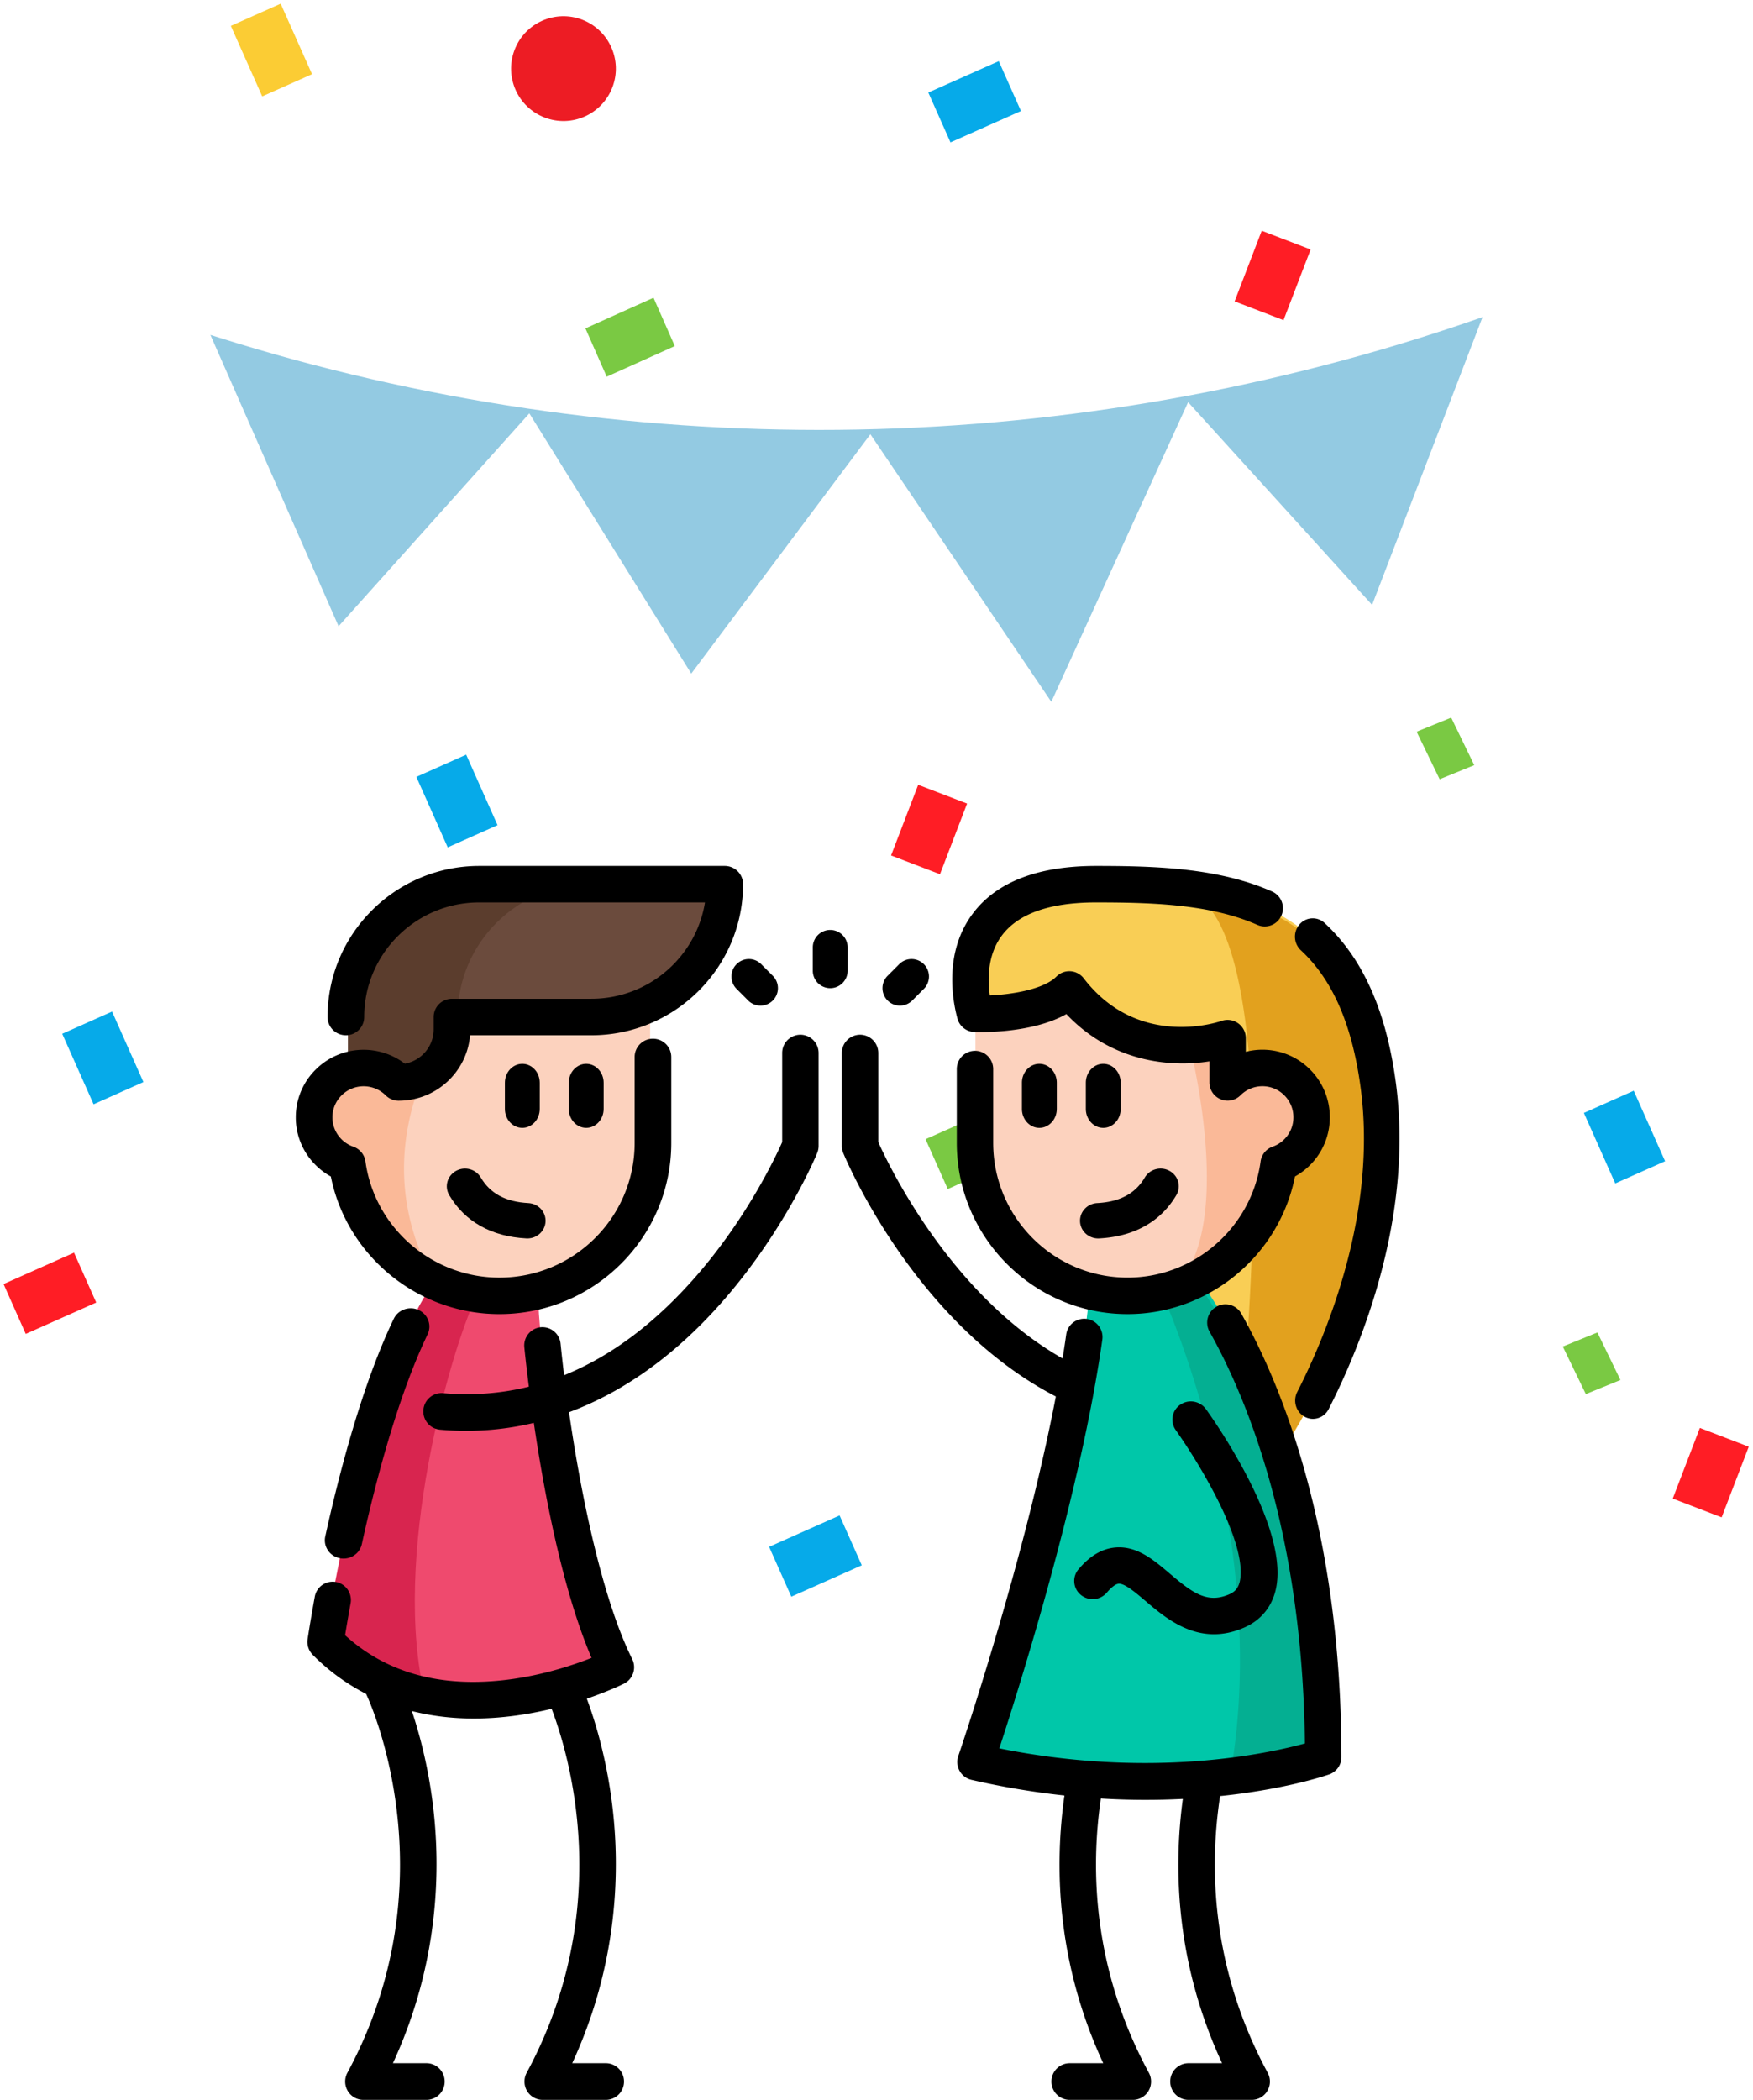 <svg xmlns="http://www.w3.org/2000/svg" width="243" height="291" viewBox="0 0 243 291">
    <g fill="none" fill-rule="nonzero">
        <g transform="rotate(21 96.93 104.907)">
            <path fill="#93CAE2" d="M176.452 9.087c-.942.792-1.882 1.577-2.824 2.358C128.262 48.87 72.363 70.935 13.863 74.51l-1.16.072 31.055 31.323 14.117-37.019 33.879 25.629 11.293-39.867 36.702 25.629 2.823-45.562 33.88 17.086V9.087z"/>
            <ellipse cx="45.172" cy="22.591" fill="#ED1C24" rx="7.26" ry="7.261"/>
            <path fill="#FBCC34" d="M0 33.586l5.346-5.347 7.56 7.561-5.346 5.348z"/>
            <path fill="#FF1D25" d="M143.583 8.875h7.26v10.489h-7.26z"/>
            <path fill="#06AAE9" d="M93.571 7.561L101.131 0l5.346 5.348-7.56 7.561z"/>
            <g fill="#7AC943">
                <path d="M60.912 55.104l7.29-7.346 5.156 5.195-7.29 7.345zM188.508 65.994l3.778-3.54 5.342 5.005L193.85 71zM237.96 138.28l3.779-3.541 5.342 5.006-3.778 3.54z"/>
            </g>
            <path fill="#FF1D25" d="M126.644 97.625h7.26v10.489h-7.26zM259.74 142H267v10.489h-7.26z"/>
            <path fill="#7AC943" d="M145.196 143.107l7.56-7.562 5.347 5.348-7.56 7.562z"/>
            <path fill="#06AAE9" d="M61.305 121.53l5.347-5.348 7.56 7.561-5.347 5.348z"/>
            <path fill="#7AC943" d="M85.505 192.023h7.26v10.488h-7.26z"/>
            <path fill="#06AAE9" d="M28.233 172.359l5.346-5.348 7.56 7.562-5.346 5.347zM229.088 107.007l5.346-5.348 7.56 7.562-5.346 5.347z"/>
            <path fill="#FF1D25" d="M33.073 207.652l7.56-7.561 5.346 5.348-7.56 7.561z"/>
            <path fill="#06AAE9" d="M145.196 203.618l7.56-7.561 5.347 5.347-7.56 7.562z"/>
        </g>
        <path fill="#FCD2BE" d="M90.121 132.906v25.565c0 11.716-9.477 21.218-21.166 21.218-3.13 0-6.1-.682-8.773-1.904v-.003c-6.468-2.957-11.191-9.083-12.191-16.401a6.833 6.833 0 0 1-2.575-1.627 6.85 6.85 0 0 1 0-9.674 6.809 6.809 0 0 1 9.655 0l1.778-10.218 1.212-6.956h32.06z"/>
        <path fill="#FAB998" d="M60.465 178.075c-6.576-2.956-11.38-9.08-12.397-16.397a6.966 6.966 0 0 1-2.619-1.626 6.767 6.767 0 0 1 0-9.672c2.708-2.676 7.108-2.676 9.82 0l1.807-10.215 5.666 1.134c-2.383 4.06-12.445 18.878-2.277 36.776z"/>
        <path fill="#6B4B3D" d="M100.59 122.42c0 10.15-8.254 18.375-18.43 18.375H62.908v1.705c0 4.057-3.3 7.344-7.37 7.344a6.86 6.86 0 0 0-7.292-1.544v-7.505c0-10.146 8.254-18.375 18.43-18.375h33.912z"/>
        <path fill="#5B3D2D" d="M82.068 122.42H66.87c-10.283 0-18.623 8.229-18.623 18.375v7.505c2.469-.935 5.377-.42 7.368 1.544 4.112 0 7.447-3.287 7.447-7.344v-1.705h.385c0-10.146 8.339-18.375 18.621-18.375z"/>
        <path fill="#EF4A6E" d="M85.29 230.815s-12.978 6.475-26.118 3.942c-4.916-.945-9.856-3.152-14.146-7.433 0 0 4.112-27.482 11.816-43.543 1.024-2.134 2.111-4.066 3.263-5.706l4.792.37 9.684.75c0 1.343.172 3.974.525 7.405 1.2 11.734 4.493 32.861 10.183 44.215z"/>
        <path fill="#D8254F" d="M58.959 235.344c-4.842-.954-9.708-3.184-13.933-7.51 0 0 5.197-35.639 14.851-49.759l4.72.374 1.366 1.382c-3.532 7.425-11.803 36.156-7.004 55.513z"/>
        <path fill="#F9CE55" d="M177.496 201.467l-5.164-7.421-37.285-53.575c-1.733-6.439-1.057-18.051 16.841-18.051 3.948 0 7.878.071 11.647.464 13.322 1.39 24.632 6.811 27.526 27.414 3.714 26.432-13.565 51.169-13.565 51.169z"/>
        <path fill="#E2A11E" d="M177.428 201.467l-5.188-7.389c1.323-14.818 5.235-69.425-8.84-70.852 13.386 1.384 24.75 6.782 27.658 27.295 3.733 26.317-13.63 50.946-13.63 50.946z"/>
        <path fill="#FCD2BE" d="M179.921 159.64a6.824 6.824 0 0 1-2.575 1.636c-1.185 8.724-7.599 15.765-15.951 17.808a20.862 20.862 0 0 1-5.013.605c-11.689 0-21.166-9.557-21.166-21.34v-18.015s9.383.34 13.086-3.395c5.376 7.037 12.362 8.018 16.995 7.713v-.004c2.966-.197 4.969-.92 4.969-.92v6.182l.003-.003a6.788 6.788 0 0 1 7.275-1.558 6.768 6.768 0 0 1 2.377 1.561c2.667 2.686 2.667 7.044 0 9.73z"/>
        <path fill="#FAB998" d="M179.881 160.17a6.976 6.976 0 0 1-2.627 1.642c-1.208 8.758-7.75 15.825-16.27 17.877 11.212-6.104 4.076-34.186 3.98-34.564v-.004c3.026-.197 5.069-.923 5.069-.923v6.206l.003-.004c2.006-1.99 4.935-2.511 7.42-1.564.883.334 1.711.859 2.425 1.568a6.865 6.865 0 0 1 0 9.766z"/>
        <path fill="#00C7A9" d="M135.216 243.945c14.73 3.378 27.32 3.019 35.953 1.92 7.795-.996 12.363-2.597 12.363-2.597 0-45.008-17.407-66-17.407-66l-3.862.427-11.22 1.246c-2.248 25.56-15.827 65.004-15.827 65.004z"/>
        <path fill="#04AF92" d="M170.564 245.83c7.668-.994 12.162-2.594 12.162-2.594 0-44.986-17.125-65.967-17.125-65.967l-3.799.426-.818 1.326s15.41 33.604 9.58 66.81z"/>
        <path fill="#000" d="M74.821 153.677v-3.632c0-1.447-1.082-2.62-2.416-2.62-1.334 0-2.416 1.173-2.416 2.62v3.632c0 1.447 1.082 2.62 2.416 2.62 1.334 0 2.416-1.173 2.416-2.62zM78.847 150.045v3.632c0 1.447 1.082 2.62 2.416 2.62 1.334 0 2.416-1.173 2.416-2.62v-3.632c0-1.447-1.082-2.62-2.416-2.62-1.334 0-2.416 1.173-2.416 2.62zM66.646 163.18c-.69-1.177-2.23-1.585-3.439-.913-1.208.672-1.628 2.17-.938 3.346 2.161 3.678 5.861 5.755 10.702 6.006.046.002.091.004.137.004 1.33 0 2.443-1.014 2.515-2.322.074-1.352-.993-2.507-2.383-2.579-3.132-.163-5.289-1.322-6.594-3.543z"/>
        <path fill="#000" d="M45.86 163.04c2.195 10.966 11.997 19.068 23.366 19.068 13.139 0 23.828-10.64 23.828-23.718v-11.916a2.534 2.534 0 0 0-2.54-2.529 2.534 2.534 0 0 0-2.539 2.529v11.916c0 10.29-8.41 18.662-18.749 18.662-9.322 0-17.305-6.922-18.569-16.1a2.53 2.53 0 0 0-1.674-2.042 4.337 4.337 0 0 1-1.638-1.028 4.26 4.26 0 0 1-1.266-3.042c0-1.149.45-2.23 1.267-3.042a4.269 4.269 0 0 1 1.506-.978 4.345 4.345 0 0 1 4.659 1.021 2.539 2.539 0 0 0 1.862.694c5.149-.056 9.37-4.034 9.787-9.067h16.812c11.598 0 21.033-9.394 21.033-20.94a2.534 2.534 0 0 0-2.54-2.528H66.438c-11.598 0-21.034 9.393-21.034 20.939a2.534 2.534 0 0 0 2.54 2.528 2.534 2.534 0 0 0 2.539-2.528c0-8.758 7.157-15.883 15.955-15.883h31.287c-1.22 7.56-7.82 13.354-15.752 13.354H62.654a2.534 2.534 0 0 0-2.54 2.528v1.709c0 2.372-1.727 4.351-3.995 4.756a9.449 9.449 0 0 0-9.082-1.306 9.308 9.308 0 0 0-3.28 2.124 9.272 9.272 0 0 0-2.757 6.62 9.27 9.27 0 0 0 2.755 6.618 9.377 9.377 0 0 0 2.106 1.582zM54.582 182.758c-4.354 9.048-7.567 21.395-9.497 30.16-.301 1.368.59 2.717 1.989 3.01.184.04.368.058.548.058 1.195 0 2.27-.813 2.532-2.002 1.873-8.507 4.975-20.454 9.12-29.068.61-1.267.053-2.777-1.242-3.372-1.296-.596-2.84-.053-3.45 1.214z"/>
        <path fill="#000" d="M110.95 143.392a2.532 2.532 0 0 0-2.524 2.54v12.344c-.883 1.99-4.8 10.327-11.732 18.348-5.74 6.642-11.924 11.298-18.496 13.953a215.414 215.414 0 0 1-.49-4.376 2.53 2.53 0 0 0-2.768-2.27 2.536 2.536 0 0 0-2.255 2.785c.105 1.04.31 2.95.628 5.45-3.844.952-7.81 1.252-11.888.896a2.528 2.528 0 0 0-2.733 2.312 2.536 2.536 0 0 0 2.297 2.75c1.219.107 2.43.16 3.636.16 3.177 0 6.308-.371 9.377-1.1 1.4 9.525 3.938 23.059 7.998 32.563-2.403.952-6.52 2.346-11.316 2.982-9.356 1.242-17.035-.817-22.849-6.122.161-.995.417-2.519.763-4.42a2.54 2.54 0 0 0-2.027-2.957 2.525 2.525 0 0 0-2.938 2.04c-.65 3.567-.98 5.788-.995 5.881a2.55 2.55 0 0 0 .712 2.172 29.109 29.109 0 0 0 7.402 5.422c.023.056.044.112.071.167.121.25 11.935 25.269-2.672 52.335a2.554 2.554 0 0 0 .049 2.511A2.521 2.521 0 0 0 50.37 291h8.748a2.532 2.532 0 0 0 2.524-2.54c0-1.404-1.13-2.541-2.524-2.541h-4.653c6.44-13.943 6.628-27.004 5.544-35.802-.676-5.488-1.895-9.959-2.915-13 2.703.683 5.57 1.036 8.585 1.035 1.885 0 3.827-.135 5.82-.406 1.76-.24 3.428-.568 4.97-.937 2.416 6.338 8.833 27.662-3.46 50.438a2.554 2.554 0 0 0 .05 2.511 2.521 2.521 0 0 0 2.17 1.242h8.748a2.532 2.532 0 0 0 2.524-2.54c0-1.404-1.13-2.541-2.524-2.541h-4.653c6.439-13.943 6.628-27.004 5.544-35.802-.818-6.638-2.429-11.785-3.524-14.717 3.083-1.047 5.018-2.01 5.162-2.082a2.538 2.538 0 0 0 1.266-1.469 2.555 2.555 0 0 0-.137-1.94c-4.007-8.066-6.986-21.954-8.755-34.204 7.783-2.89 15.085-8.18 21.623-15.747 8.435-9.76 12.605-19.76 12.778-20.18.127-.309.193-.64.193-.974v-12.872a2.532 2.532 0 0 0-2.524-2.54zM168.619 181.078a2.548 2.548 0 0 0-.952 3.464c4.838 8.575 12.887 27.267 13.215 57.066-5.115 1.403-21.286 4.938-42.36.68 2.802-8.548 11.324-35.57 14.28-56.643a2.538 2.538 0 0 0-2.15-2.87 2.529 2.529 0 0 0-2.856 2.16c-.153 1.09-.322 2.199-.504 3.32-15.59-8.865-24.177-26.927-25.542-29.981v-12.342a2.534 2.534 0 0 0-2.528-2.54 2.534 2.534 0 0 0-2.527 2.54v12.873c0 .334.065.665.193.973.406.987 9.925 23.616 29.47 33.746-4.443 23.22-13.418 49.525-13.52 49.821a2.552 2.552 0 0 0 .18 2.062 2.53 2.53 0 0 0 1.646 1.243 109.464 109.464 0 0 0 12.888 2.17c-1.372 9.641-1.175 22.96 5.377 37.099h-4.655a2.534 2.534 0 0 0-2.528 2.54 2.534 2.534 0 0 0 2.528 2.541h8.758c.892 0 1.717-.472 2.173-1.242.456-.77.474-1.724.048-2.512-7.819-14.466-8.08-28.304-6.652-38.007a102.02 102.02 0 0 0 11.36.057c-1.3 9.6-1.004 22.712 5.441 36.623h-4.659a2.534 2.534 0 0 0-2.527 2.54 2.534 2.534 0 0 0 2.527 2.541h8.762c.892 0 1.717-.472 2.173-1.242.455-.77.474-1.724.049-2.511-7.91-14.64-8.087-28.63-6.602-38.347 9.131-.946 14.693-2.853 15.13-3.006a2.54 2.54 0 0 0 1.692-2.398c0-32.065-8.698-52.271-13.883-61.462a2.52 2.52 0 0 0-3.445-.956zM155.347 153.677v-3.632c0-1.447-1.081-2.62-2.415-2.62-1.335 0-2.416 1.173-2.416 2.62v3.632c0 1.447 1.081 2.62 2.416 2.62 1.334 0 2.415-1.173 2.415-2.62zM146.49 153.677v-3.632c0-1.447-1.082-2.62-2.416-2.62-1.335 0-2.416 1.173-2.416 2.62v3.632c0 1.447 1.081 2.62 2.416 2.62 1.334 0 2.415-1.173 2.415-2.62z"/>
        <path fill="#000" d="M149.714 169.301c.072 1.308 1.184 2.322 2.515 2.322.045 0 .091-.001.137-.004 4.84-.252 8.541-2.328 10.702-6.007.69-1.175.27-2.673-.938-3.345-1.209-.672-2.748-.264-3.44.912-1.304 2.221-3.46 3.38-6.593 3.543-1.39.072-2.457 1.227-2.383 2.58zM180.323 131.689c4.378 4.055 7.082 10.234 8.267 18.892 2.357 17.222-4.485 33.91-8.772 42.325-.633 1.242-.169 2.778 1.036 3.43.366.197.758.291 1.144.291.887 0 1.745-.494 2.186-1.36 4.563-8.956 11.838-26.763 9.288-45.395-1.354-9.89-4.577-17.075-9.853-21.962a2.415 2.415 0 0 0-3.482.192 2.594 2.594 0 0 0 .186 3.587z"/>
        <path fill="#000" d="M135.061 143.017c.917.033 8.002.192 12.76-2.482 6.274 6.648 14.398 7.408 19.825 6.546v2.92c0 1.024.617 1.944 1.56 2.335.942.392 2.029.174 2.75-.55a4.297 4.297 0 0 1 4.586-.972c.554.211 1.055.54 1.491.977a4.277 4.277 0 0 1 1.258 3.042c0 1.15-.446 2.23-1.259 3.044a4.293 4.293 0 0 1-1.625 1.027 2.527 2.527 0 0 0-1.663 2.043c-1.255 9.18-9.185 16.103-18.445 16.103-10.27 0-18.624-8.374-18.624-18.666V148.15a2.526 2.526 0 0 0-2.523-2.529 2.526 2.526 0 0 0-2.522 2.529v10.233c0 13.082 10.618 23.724 23.669 23.724 11.293 0 21.03-8.104 23.209-19.072a9.324 9.324 0 0 0 2.091-1.581 9.306 9.306 0 0 0 2.738-6.621 9.306 9.306 0 0 0-2.737-6.62 9.235 9.235 0 0 0-3.254-2.124 9.317 9.317 0 0 0-5.654-.331v-1.897a2.531 2.531 0 0 0-3.364-2.383c-.469.164-11.566 3.912-19.104-5.903a2.52 2.52 0 0 0-3.783-.245c-1.735 1.739-5.99 2.469-9.234 2.616-.315-2.236-.335-5.678 1.721-8.37 2.29-2.998 6.663-4.519 12.996-4.519 7.763 0 15.884.24 22.373 3.115a2.52 2.52 0 0 0 3.327-1.291 2.532 2.532 0 0 0-1.288-3.336c-7.388-3.272-16.11-3.546-24.412-3.546-7.986 0-13.707 2.188-17.002 6.502-4.105 5.375-2.91 12.034-2.205 14.648a2.523 2.523 0 0 0 2.344 1.867zM170.427 220.924c-3.076 1.363-5.147-.196-8.27-2.854-2.233-1.898-4.541-3.861-7.513-3.622-1.867.152-3.55 1.141-5.145 3.026a2.495 2.495 0 0 0 .327 3.55 2.584 2.584 0 0 0 3.603-.322c.633-.75 1.228-1.197 1.634-1.23.835-.068 2.382 1.251 3.75 2.414 2.259 1.922 5.39 4.586 9.464 4.586 1.317 0 2.732-.279 4.249-.951 2.148-.952 3.611-2.645 4.232-4.894 2.332-8.448-8.371-23.652-9.599-25.357a2.582 2.582 0 0 0-3.566-.598 2.498 2.498 0 0 0-.608 3.514 81.71 81.71 0 0 1 5.232 8.543c4.038 7.677 3.99 11.175 3.604 12.576-.22.8-.638 1.284-1.394 1.619zM117.5 134.519v-3.227a2.418 2.418 0 0 0-2.416-2.42 2.418 2.418 0 0 0-2.416 2.42v3.227a2.418 2.418 0 0 0 2.416 2.42 2.418 2.418 0 0 0 2.416-2.42zM124.747 139.358c.618 0 1.237-.236 1.709-.708l1.61-1.614a2.423 2.423 0 0 0 0-3.422 2.414 2.414 0 0 0-3.416 0l-1.611 1.613a2.423 2.423 0 0 0 0 3.423c.472.472 1.09.708 1.708.708zM102.102 137.036l1.61 1.614c.472.472 1.09.708 1.71.708.617 0 1.236-.236 1.707-.708a2.423 2.423 0 0 0 0-3.422l-1.61-1.614a2.414 2.414 0 0 0-3.417 0 2.423 2.423 0 0 0 0 3.422z"/>
    </g>
</svg>
